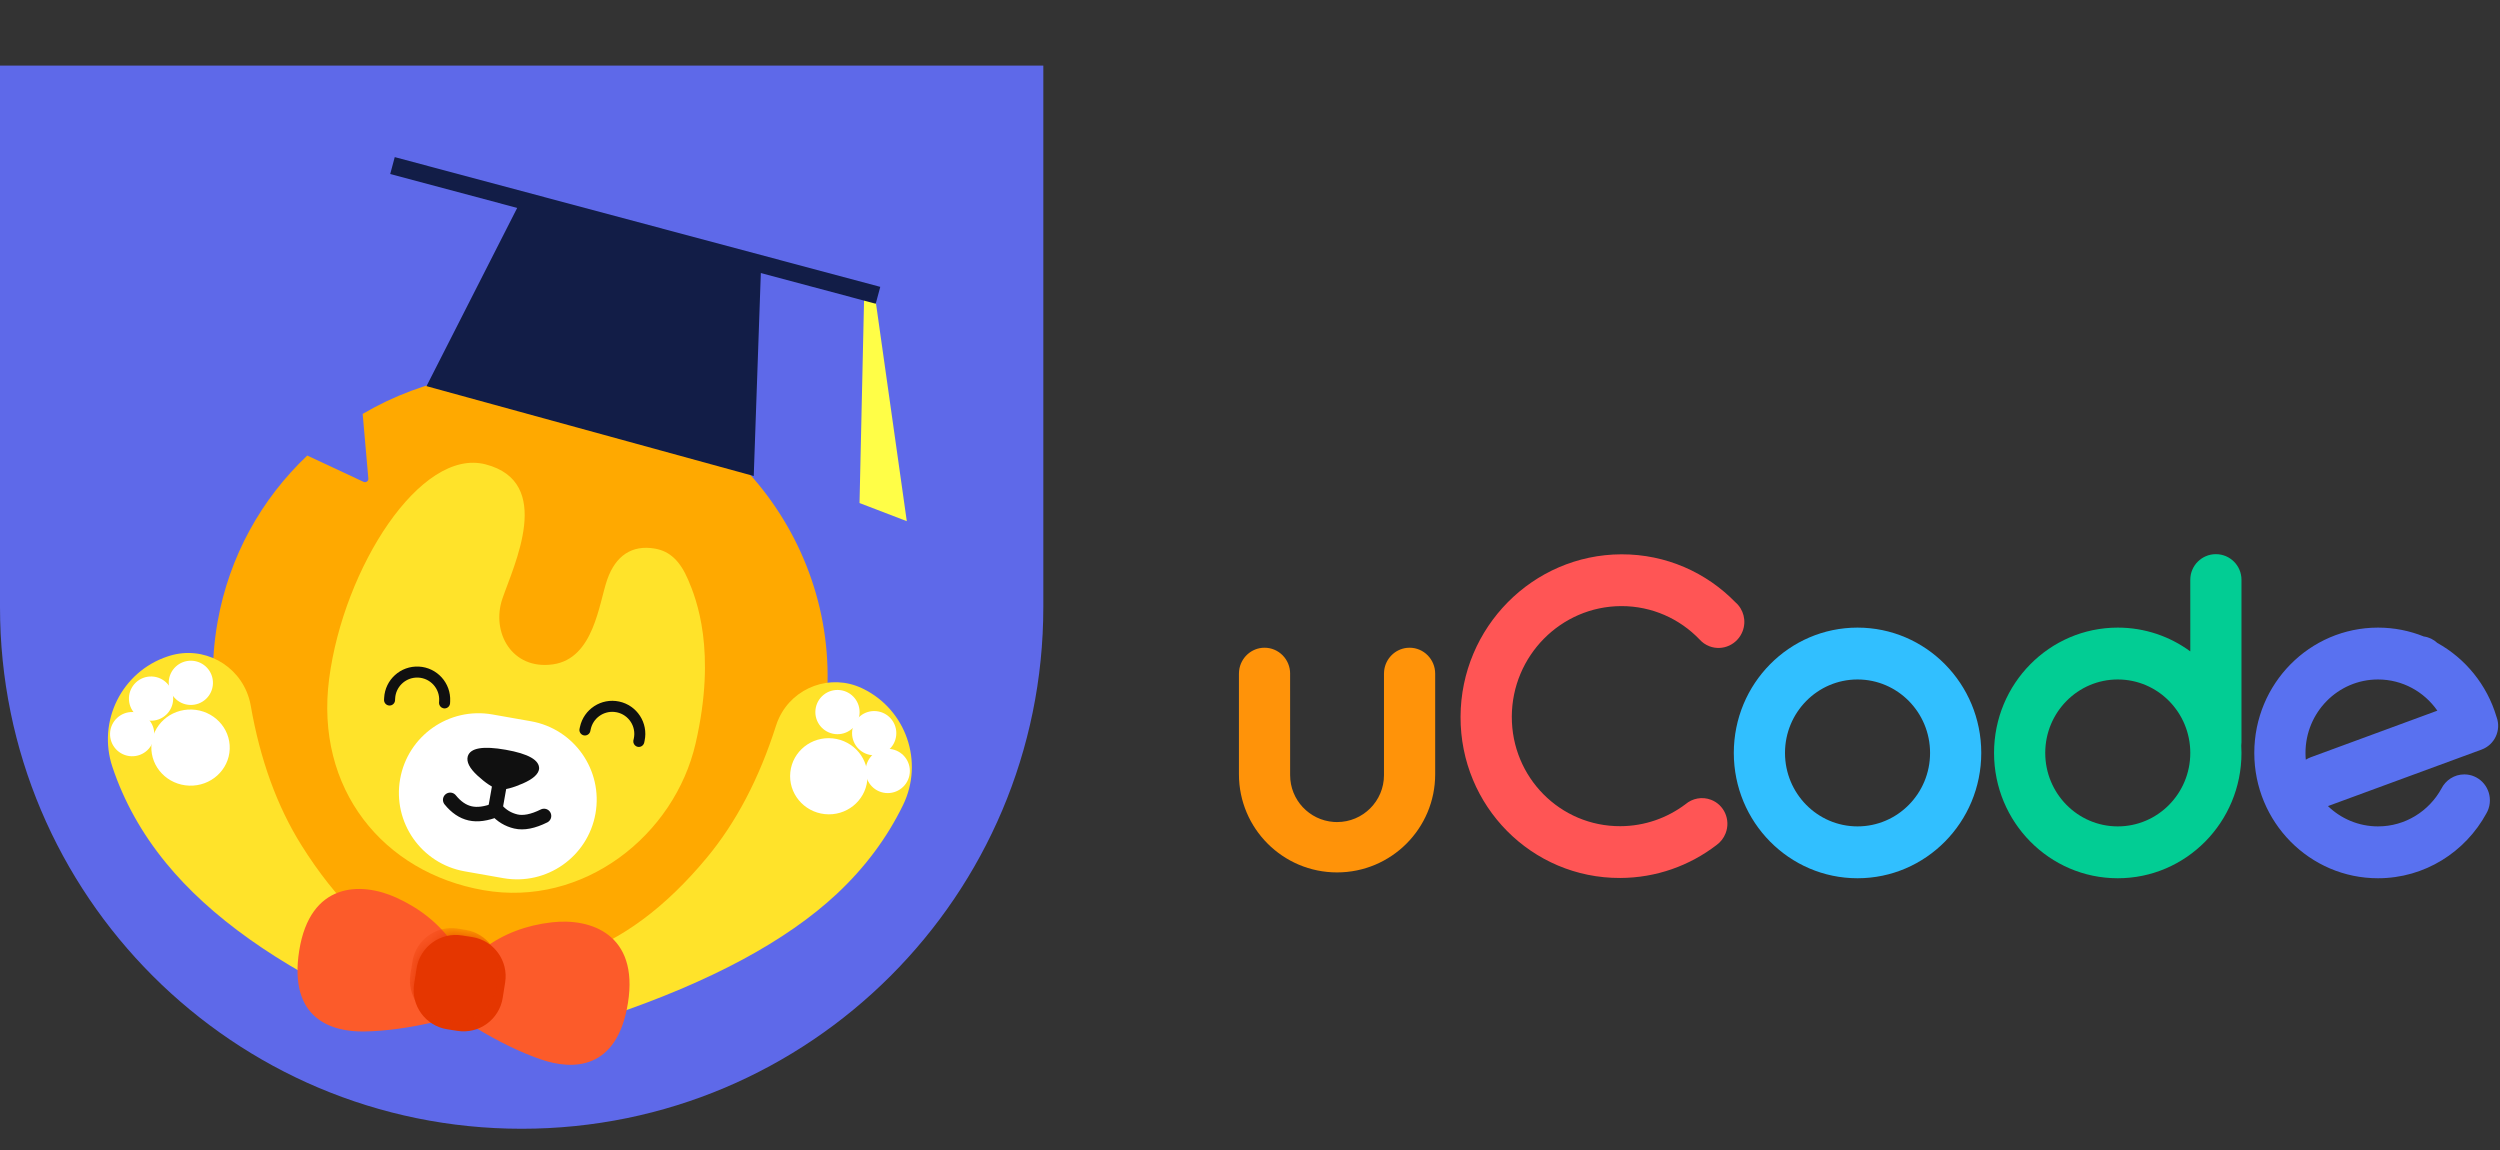 <?xml version="1.0" encoding="UTF-8"?>
<svg width="113px" height="52px" viewBox="0 0 113 52" version="1.1" xmlns="http://www.w3.org/2000/svg" xmlns:xlink="http://www.w3.org/1999/xlink">
    <rect x="0" y="0" width="113" height="52" fill="#333333" stroke="none"/>
    <!-- Generator: Sketch 59.1 (86144) - https://sketch.com -->
    <title>top_logo</title>
    <desc>Created with Sketch.</desc>
    <defs>
        <path d="M11.62,4.247 C11.805,3.123 12.446,2.498 13.504,2.498 C14.176,2.498 14.71,2.839 15.225,3.627 C15.739,4.414 17.058,6.562 16.84,10.839 C16.623,15.117 13.124,19.048 8.539,19.048 C3.955,19.048 0.242,15.878 0.019,10.839 C-0.205,5.8 2.268,-0.163 5.3,0.077 C8.503,0.331 7.348,4.342 7.103,5.925 C6.858,7.508 8.086,9.032 9.868,8.451 C11.649,7.871 11.435,5.372 11.62,4.247 Z" id="path-1"></path>
        <path d="M1.9,0.028 L2.369,0.028 C3.359,0.028 4.161,0.83 4.161,1.82 L4.161,2.528 C4.161,3.518 3.359,4.321 2.369,4.321 L1.9,4.321 C0.91,4.321 0.107,3.518 0.107,2.528 L0.107,1.82 C0.107,0.83 0.91,0.028 1.9,0.028 Z" id="path-3"></path>
    </defs>
    <g id="页面1" stroke="none" stroke-width="1" fill="none" fill-rule="evenodd">
        <g id="ucode百科百答概览" transform="translate(-20, 0)">
            <g id="tab">
                <g id="矩形-+-矩形复制蒙版">
                    <g id="编组-65" transform="translate(20, 0)">
                        <rect id="矩形" x="0" y="4" width="112" height="47.02"></rect>
                        <path d="M-5.82645043e-13,2.964 L47.158,2.964 L47.158,27.441 C47.158,40.464 36.601,51.02 23.579,51.02 C10.557,51.02 -5.77497559e-13,40.464 -5.82645043e-13,27.441 L-5.82645043e-13,2.964 L-5.82645043e-13,2.964 Z" id="矩形" fill="#5E69E9"></path>
                        <g id="编组复制" transform="translate(3.965, 6.898)">
                            <g id="编组-9">
                                <g id="编组-5" transform="translate(19.389, 25.671) rotate(2) translate(-19.389, -25.671) translate(0.889, 7.671)">
                                    <g id="Group-48">
                                        <g id="Group-45" transform="translate(0, 0.132)">
                                            <g id="Group-34" transform="translate(2.642, 0.23)">
                                                <g id="Group-28-Copy-2" transform="translate(16.017, 15.872) rotate(8) translate(-16.017, -15.872) translate(2.017, 1.872)">
                                                    <path d="M13.895,-6.65689726e-13 C21.569,-6.65689726e-13 27.79,6.152 27.79,13.741 C27.79,21.331 21.569,27.483 13.895,27.483 C6.221,27.483 0,21.331 0,13.741 C0,10.702 0.998,7.894 2.687,5.618 L5.401,6.348 C5.481,6.37 5.564,6.322 5.586,6.242 C5.592,6.217 5.592,6.19 5.586,6.164 L4.826,3.33 C7.26,1.255 10.429,-6.65689726e-13 13.895,-6.65689726e-13 Z" id="Combined-Shape" fill="#FFA900"></path>
                                                    <g id="Combined-Shape" transform="translate(5.393, 4.534)">
                                                        <mask id="mask-2" fill="white">
                                                            <use xlink:href="#path-1"></use>
                                                        </mask>
                                                        <use id="Mask" fill="#FFE32A" xlink:href="#path-1"></use>
                                                    </g>
                                                    <g id="Group-27" transform="translate(8.954, 15.69)">
                                                        <path d="M4.005,0 L5.772,0 C7.76,7.88132537e-17 9.372,1.612 9.372,3.6 C9.372,5.589 7.76,7.201 5.772,7.201 L4.005,7.201 C2.016,7.201 0.405,5.589 0.405,3.6 C0.405,1.612 2.016,3.65275956e-16 4.005,0 Z" id="Rectangle-16" fill="#FFFFFF" fill-rule="nonzero"></path>
                                                        <line x1="4.877" y1="2.667" x2="4.877" y2="4.203" id="Path-57" stroke="#101010" stroke-width="0.654" fill-rule="nonzero"></line>
                                                        <path d="M3.238,2.055 C3.287,1.663 3.832,1.467 4.875,1.467 C5.919,1.467 6.464,1.663 6.512,2.055 C6.524,2.296 6.32,2.556 5.9,2.835 C5.481,3.114 5.137,3.268 4.868,3.297 C4.58,3.254 4.229,3.1 3.817,2.835 C3.405,2.57 3.212,2.31 3.238,2.055 Z" id="Path-15" fill="#101010"></path>
                                                        <path d="M2.832,3.868 C3.119,4.187 3.43,4.375 3.764,4.432 C4.098,4.49 4.49,4.415 4.941,4.207 C5.194,4.466 5.496,4.627 5.847,4.69 C6.198,4.753 6.618,4.648 7.106,4.373" id="Path-10" stroke="#101010" stroke-width="0.654" stroke-linecap="round" transform="translate(4.969, 4.288) rotate(-7) translate(-4.969, -4.288) "></path>
                                                    </g>
                                                    <g id="Group-41" transform="translate(7.452, 12.935)" fill="#101010">
                                                        <g id="Group-43" transform="translate(7.379, 2.335) rotate(2) translate(-7.379, -2.335) translate(0.114, 0.36)">
                                                            <g id="Group-35" transform="translate(6.788, 1.88) rotate(-3) translate(-6.788, -1.88) translate(0.184, 0.563)">
                                                                <path d="M2.917,0.202 C3.055,0.202 3.166,0.314 3.166,0.452 L3.163,0.432 L3.166,0.433 L3.166,0.536 C3.166,1.361 2.497,2.03 1.672,2.03 C0.847,2.03 0.178,1.361 0.178,0.536 L0.178,0.433 C0.189,0.304 0.296,0.202 0.427,0.202 C0.565,0.202 0.676,0.314 0.676,0.452 L0.673,0.432 L0.675,0.432 L0.676,0.536 C0.676,1.046 1.061,1.467 1.556,1.525 L1.672,1.532 C2.222,1.532 2.668,1.086 2.668,0.536 L2.668,0.536 L2.667,0.432 C2.677,0.323 2.756,0.233 2.86,0.209 Z" id="Combined-Shape-Copy" transform="translate(1.672, 1.116) scale(1, -1) rotate(6) translate(-1.672, -1.116) "></path>
                                                                <path d="M11.961,0.35 C12.098,0.35 12.21,0.462 12.21,0.6 L12.207,0.58 L12.21,0.581 L12.21,0.684 C12.21,1.509 11.541,2.178 10.716,2.178 C9.891,2.178 9.222,1.509 9.222,0.684 L9.222,0.581 C9.232,0.452 9.34,0.35 9.471,0.35 C9.608,0.35 9.72,0.462 9.72,0.6 L9.717,0.58 L9.719,0.58 L9.72,0.684 C9.72,1.194 10.104,1.615 10.6,1.673 L10.716,1.68 C11.266,1.68 11.712,1.234 11.712,0.684 L11.712,0.684 L11.711,0.58 C11.721,0.471 11.8,0.381 11.903,0.357 Z" id="Combined-Shape-Copy-9" transform="translate(10.716, 1.264) scale(1, -1) rotate(-3) translate(-10.716, -1.264) "></path>
                                                            </g>
                                                        </g>
                                                    </g>
                                                </g>
                                            </g>
                                            <g id="手臂" transform="translate(0, 15.244)">
                                                <path d="M12.211,15.768 C8.064,14.019 4.955,11.968 2.886,9.613 C1.745,8.315 0.887,6.897 0.312,5.359 C-0.451,3.317 0.585,1.043 2.626,0.28 C2.66,0.267 2.695,0.255 2.729,0.243 C4.226,-0.27 5.855,0.528 6.368,2.025 C6.406,2.136 6.438,2.249 6.462,2.364 C6.973,4.795 7.809,6.87 8.969,8.588 C10.614,11.024 12.465,12.702 14.523,13.62 L12.211,15.768 Z" id="Mask" fill="#FFE32A"></path>
                                                <ellipse id="Oval-39" fill="#FFFFFF" cx="3.81" cy="4.36" rx="1.772" ry="1.721"></ellipse>
                                                <ellipse id="Oval-40" fill="#FFFFFF" cx="1.949" cy="2.209" rx="1" ry="1"></ellipse>
                                                <ellipse id="Oval-40-Copy-2" fill="#FFFFFF" cx="3.721" cy="1.434" rx="1" ry="1"></ellipse>
                                                <ellipse id="Oval-40-Copy" fill="#FFFFFF" cx="1.152" cy="3.844" rx="1" ry="1"></ellipse>
                                            </g>
                                            <g id="手臂-copy" transform="translate(28.557, 23.333) scale(-1, 1) rotate(-4) translate(-28.557, -23.333) translate(20.916, 15.252)">
                                                <path d="M12.465,16.163 C8.097,14.152 4.892,11.969 2.849,9.614 C1.71,8.301 0.856,6.865 0.288,5.305 C-0.455,3.264 0.597,1.007 2.638,0.263 C2.657,0.256 2.676,0.25 2.694,0.243 C4.162,-0.267 5.765,0.51 6.275,1.978 C6.315,2.094 6.348,2.212 6.372,2.333 C6.877,4.778 7.704,6.863 8.854,8.589 C10.478,11.025 12.305,12.703 14.337,13.621 L12.465,16.163 Z" id="Mask" fill="#FFE32A"></path>
                                                <ellipse id="Oval-39" fill="#FFFFFF" cx="3.761" cy="4.36" rx="1.749" ry="1.721"></ellipse>
                                                <ellipse id="Oval-40" fill="#FFFFFF" cx="1.924" cy="2.209" rx="1" ry="1"></ellipse>
                                                <ellipse id="Oval-40-Copy-2" fill="#FFFFFF" cx="3.674" cy="1.434" rx="1" ry="1"></ellipse>
                                                <ellipse id="Oval-40-Copy" fill="#FFFFFF" cx="1.137" cy="3.844" rx="1" ry="1"></ellipse>
                                            </g>
                                        </g>
                                    </g>
                                    <g id="蝴蝶结" transform="translate(16.817, 30.43) rotate(7) translate(-16.817, -30.43) translate(8.892, 26.479)">
                                        <path d="M8.244,1.798 C8.999,1.024 9.946,0.48 11.086,0.165 C12.796,-0.307 15.045,0.092 15.045,3.221 C15.045,6.349 13.016,6.619 11.577,6.368 C10.618,6.201 9.563,5.882 8.412,5.411 L8.244,1.798 Z" id="Path-31" fill="#FC5B2A"></path>
                                        <path d="M0,1.798 C0.755,1.024 1.702,0.48 2.842,0.165 C4.552,-0.307 6.801,0.092 6.801,3.221 C6.801,6.349 4.771,6.619 3.332,6.368 C2.373,6.201 1.318,5.882 0.168,5.411 L0,1.798 Z" id="Path-31" fill="#FC5B2A" transform="translate(3.4, 3.22) scale(-1, 1) translate(-3.4, -3.22) "></path>
                                        <g id="Rectangle-7" transform="translate(5.257, 1.361)">
                                            <mask id="mask-4" fill="white">
                                                <use xlink:href="#path-3"></use>
                                            </mask>
                                            <use id="Mask" fill="#E53600" xlink:href="#path-3"></use>
                                            <path d="M1.664,-0.248 L2.016,-0.248 C3.007,-0.248 3.809,0.555 3.809,1.545 L3.809,2.129 C3.809,3.119 3.007,3.922 2.016,3.922 L1.664,3.922 C0.674,3.922 -0.128,3.119 -0.128,2.129 L-0.128,1.545 C-0.128,0.555 0.674,-0.248 1.664,-0.248 Z" fill="#E53600" mask="url(#mask-4)"></path>
                                        </g>
                                    </g>
                                </g>
                                <g id="编组-11" transform="translate(25.669, 9.956) scale(-1, 1) rotate(-2) translate(-25.669, -9.956) translate(12.669, 0.456)">
                                    <polygon id="路径" fill="#121D47" points="8.405 4.645 8.405 14.004 23.329 10.461 19.439 2.107"></polygon>
                                    <polygon id="路径-4" fill="#FFFE47" transform="translate(3.06, 10.879) rotate(7) translate(-3.06, -10.879) " points="2.572 5.845 2.032 15.966 4.089 14.963 3.08 5.792"></polygon>
                                    <polygon id="矩形" fill="#121D47" transform="translate(14.145, 3.097) rotate(-13) translate(-14.145, -3.097) " points="2.787 2.695 25.503 2.71 25.503 3.5 2.788 3.485"></polygon>
                                </g>
                            </g>
                        </g>
                        <g id="Group-13-Copy" transform="translate(56, 22)">
                            <path d="M7.713,7.277 C8.352,7.277 8.87,7.802 8.87,8.449 L8.87,8.449 L8.87,12.998 C8.87,15.448 6.885,17.433 4.435,17.433 C1.986,17.433 2.99970366e-16,15.448 0,12.998 L0,8.449 L0.007,8.321 C0.07,7.734 0.561,7.277 1.157,7.277 C1.796,7.277 2.314,7.802 2.314,8.449 L2.313,8.448 L2.314,13.036 C2.314,14.157 3.183,15.074 4.284,15.152 L4.435,15.157 C5.607,15.157 6.556,14.208 6.556,13.036 L6.556,13.036 L6.556,8.448 L6.563,8.321 C6.621,7.776 7.049,7.343 7.587,7.284 Z" id="Combined-Shape-Copy" fill="#FF9309"></path>
                            <path d="M27.96,6.368 C31.049,6.368 33.553,8.904 33.553,12.032 C33.553,15.161 31.049,17.697 27.96,17.697 C24.872,17.697 22.368,15.161 22.368,12.032 C22.368,8.904 24.872,6.368 27.96,6.368 Z M27.96,8.712 C26.15,8.712 24.682,10.199 24.682,12.032 C24.682,13.866 26.15,15.353 27.96,15.353 C29.771,15.353 31.239,13.866 31.239,12.032 C31.239,10.199 29.771,8.712 27.96,8.712 Z" id="Combined-Shape-Copy-2" fill="#31BFFF"></path>
                            <path d="M14.692,3.367 C16.578,2.636 18.58,2.757 20.285,3.544 C20.734,3.705 21.055,4.139 21.055,4.648 C21.055,5.296 20.537,5.82 19.898,5.82 C19.71,5.82 19.532,5.775 19.375,5.694 C18.205,5.143 16.823,5.051 15.523,5.555 C12.988,6.539 11.723,9.419 12.698,11.987 C13.673,14.555 16.519,15.839 19.055,14.855 C20.081,14.457 20.899,13.748 21.445,12.875 C21.641,12.515 22.02,12.272 22.454,12.272 C23.093,12.272 23.611,12.797 23.611,13.444 C23.611,13.684 23.54,13.907 23.418,14.093 C22.62,15.396 21.409,16.452 19.886,17.043 C16.157,18.49 11.972,16.601 10.538,12.825 C9.104,9.048 10.964,4.814 14.692,3.367 Z" id="Combined-Shape-Copy-22" fill="#FF5555" transform="translate(16.829, 10.205) rotate(21) translate(-16.829, -10.205) "></path>
                            <path d="M44.158,3.048 C44.797,3.048 45.315,3.566 45.315,4.205 L45.315,11.548 C45.315,11.599 45.312,11.65 45.305,11.7 C45.312,11.809 45.315,11.92 45.315,12.032 C45.315,15.161 42.812,17.697 39.723,17.697 C36.635,17.697 34.131,15.161 34.131,12.032 C34.131,8.904 36.635,6.368 39.723,6.368 C40.948,6.368 42.081,6.767 43.002,7.443 L43.001,4.205 C43.001,3.566 43.519,3.048 44.158,3.048 Z M39.723,8.712 C37.913,8.712 36.445,10.199 36.445,12.032 C36.445,13.866 37.913,15.353 39.723,15.353 C41.534,15.353 43.001,13.866 43.001,12.032 C43.001,10.199 41.534,8.712 39.723,8.712 Z" id="形状结合" fill="#02CD94"></path>
                            <path d="M51.486,6.368 C52.217,6.368 52.915,6.51 53.556,6.769 C53.79,6.8 54.002,6.906 54.167,7.061 C55.44,7.766 56.412,8.958 56.839,10.39 L56.849,10.42 C57.062,11.011 56.757,11.664 56.168,11.881 L49.254,14.424 L49.223,14.435 C49.811,15.003 50.608,15.353 51.486,15.353 C52.718,15.353 53.792,14.664 54.352,13.646 C54.543,13.265 54.935,13.003 55.386,13.003 C56.025,13.003 56.543,13.527 56.543,14.175 C56.543,14.347 56.506,14.511 56.44,14.659 L56.389,14.758 C55.438,16.509 53.599,17.697 51.486,17.697 C48.397,17.697 45.894,15.161 45.894,12.032 C45.894,8.904 48.397,6.368 51.486,6.368 Z M51.486,8.712 C49.675,8.712 48.208,10.199 48.208,12.032 C48.208,12.136 48.212,12.238 48.222,12.339 C48.292,12.294 48.366,12.257 48.446,12.228 L54.168,10.122 C53.574,9.269 52.594,8.712 51.486,8.712 Z" id="形状结合" fill="#5971F0"></path>
                        </g>
                    </g>
                </g>
            </g>
        </g>
    </g>
</svg>